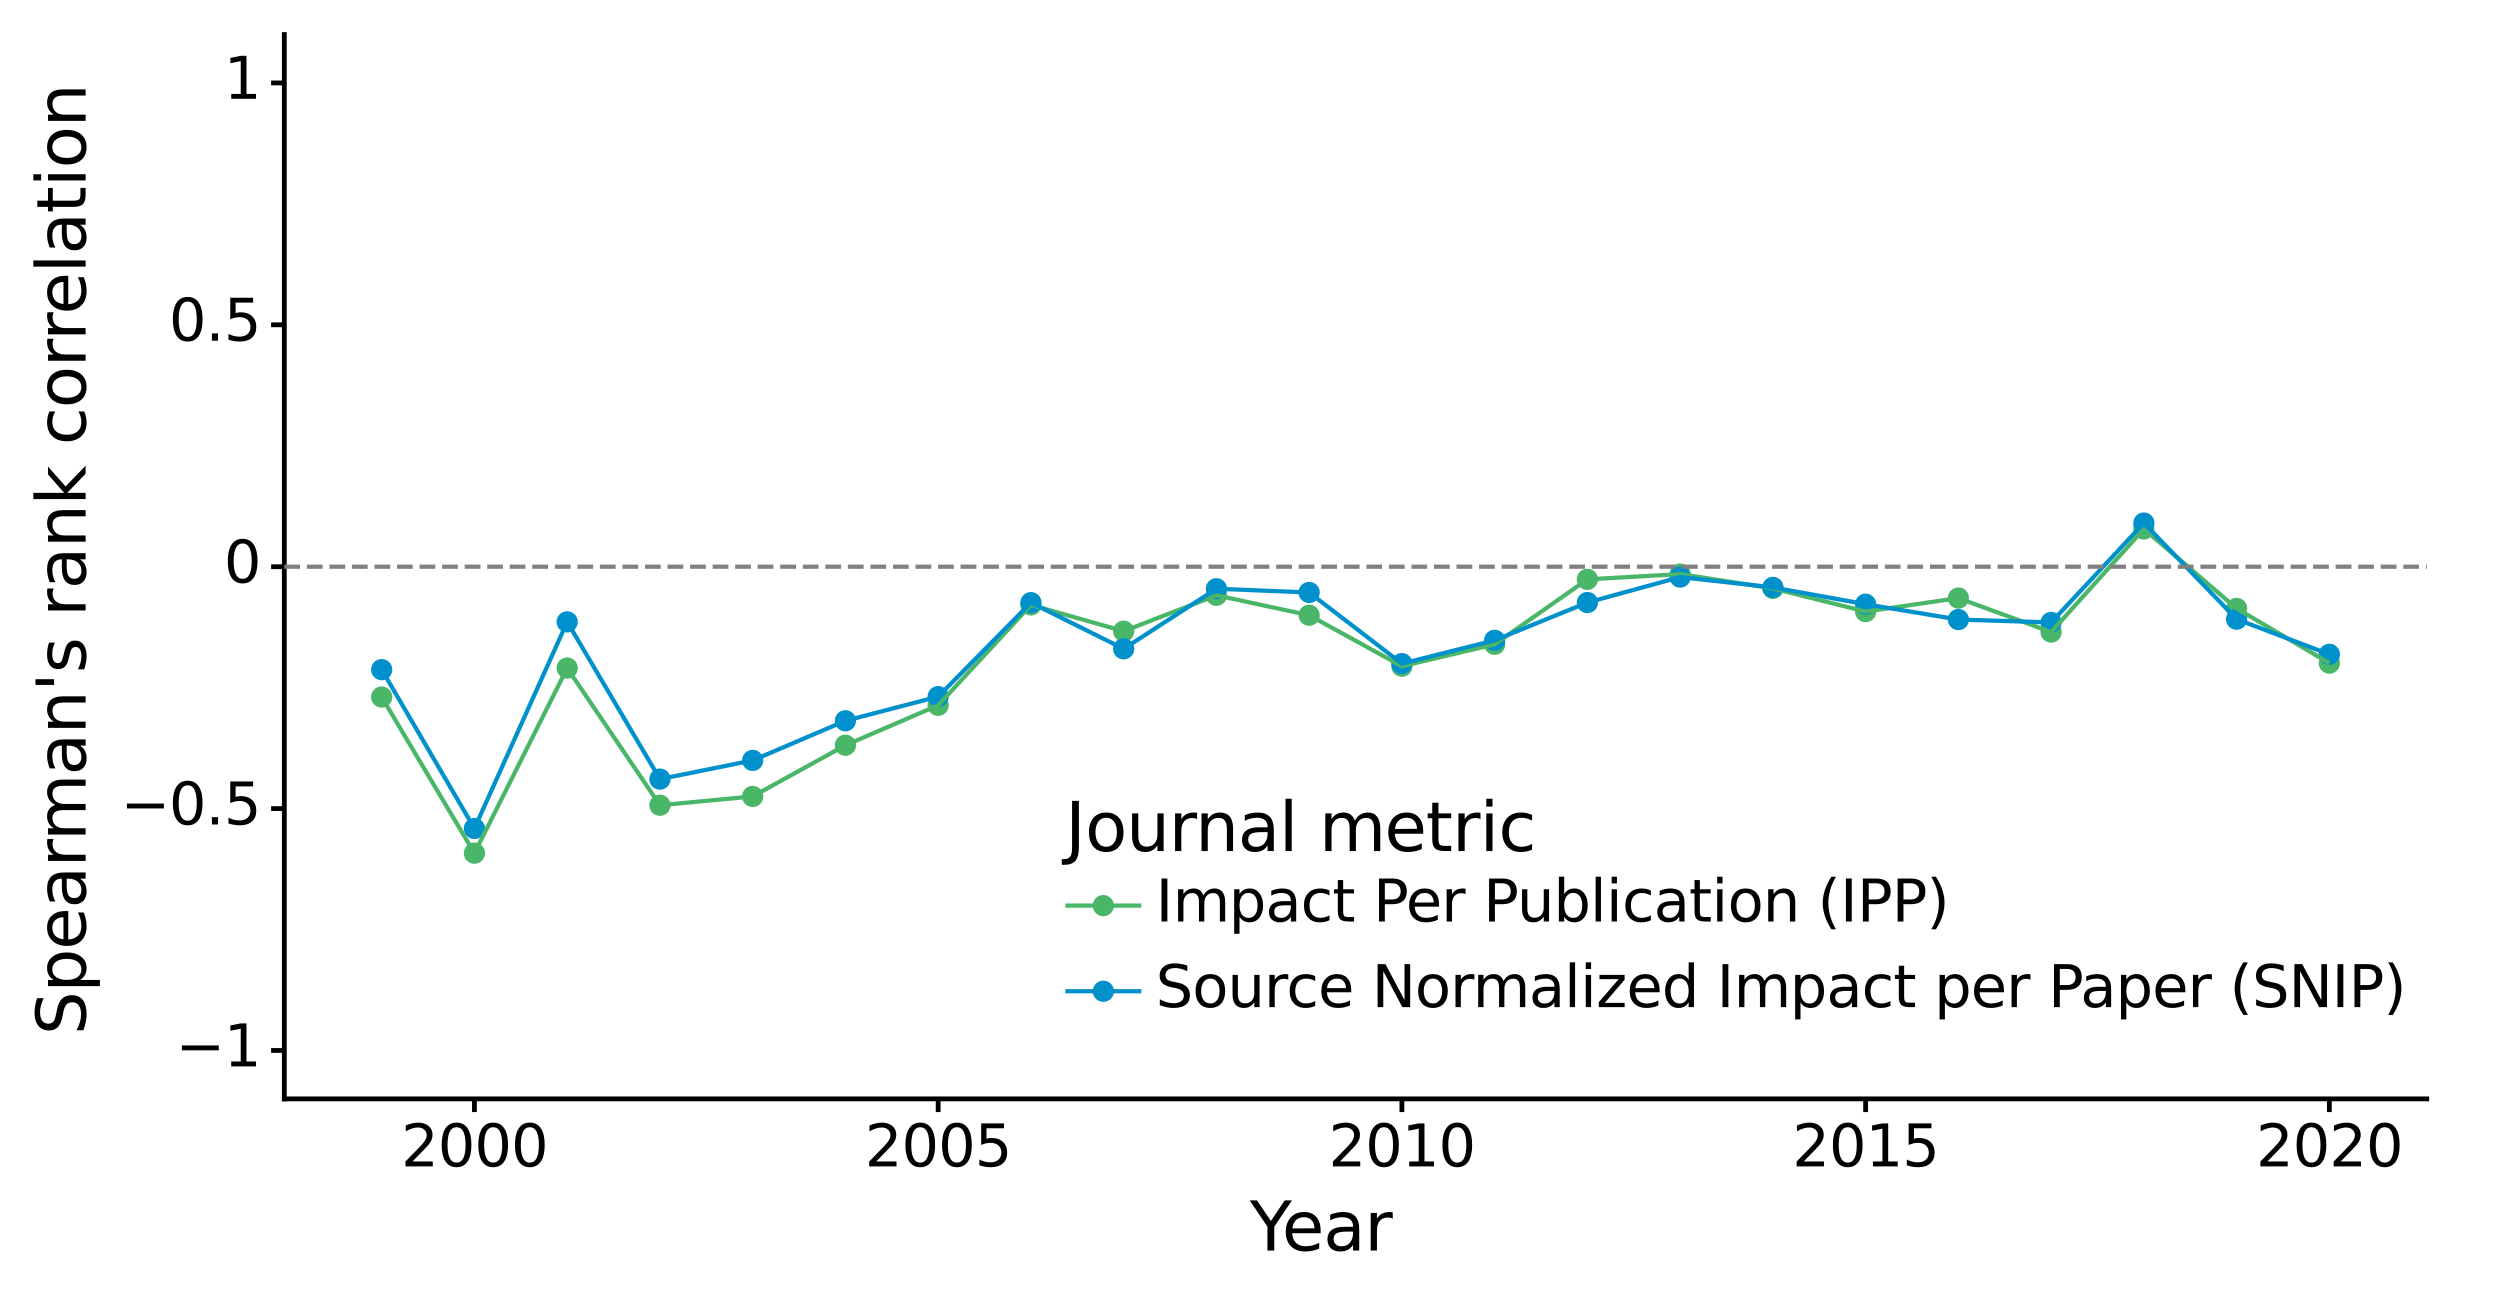<?xml version="1.0" encoding="utf-8" standalone="no"?>
<!DOCTYPE svg PUBLIC "-//W3C//DTD SVG 1.1//EN"
  "http://www.w3.org/Graphics/SVG/1.1/DTD/svg11.dtd">
<svg xmlns:xlink="http://www.w3.org/1999/xlink" width="520.904pt" height="270.673pt" viewBox="0 0 520.904 270.673" xmlns="http://www.w3.org/2000/svg" version="1.1">
 <defs>
  <style type="text/css">*{stroke-linejoin: round; stroke-linecap: butt}</style>
 </defs>
 <g id="figure_1">
  <g id="patch_1">
   <path d="M 0 270.673 
L 520.904 270.673 
L 520.904 0 
L 0 0 
z
" style="fill: #ffffff; stroke: #ffffff; stroke-linejoin: miter"/>
  </g>
  <g id="axes_1">
   <g id="patch_2">
    <path d="M 59.239 228.96 
L 505.639 228.96 
L 505.639 7.2 
L 59.239 7.2 
z
" style="fill: #ffffff"/>
   </g>
   <g id="matplotlib.axis_1">
    <g id="xtick_1">
     <g id="line2d_1">
      <path d="M 98.854 228.96 
" style="fill: none; stroke: #333333; stroke-width: 1.5"/>
      <defs>
       <path id="mdfec341504" d="M 0 0 
L 0 2.75 
" style="stroke: #000000"/>
      </defs>
      <g>
       <use xlink:href="#mdfec341504" x="98.854" y="228.96" style="fill: #333333; stroke: #000000"/>
      </g>
     </g>
     <g id="text_1">
      <!-- 2000 -->
      <g transform="translate(83.584 243.028)scale(0.12 -0.12)">
       <defs>
        <path id="DejaVuSans-32" d="M 1228 531 
L 3431 531 
L 3431 0 
L 469 0 
L 469 531 
Q 828 903 1448 1529 
Q 2069 2156 2228 2338 
Q 2531 2678 2651 2914 
Q 2772 3150 2772 3378 
Q 2772 3750 2511 3984 
Q 2250 4219 1831 4219 
Q 1534 4219 1204 4116 
Q 875 4013 500 3803 
L 500 4441 
Q 881 4594 1212 4672 
Q 1544 4750 1819 4750 
Q 2544 4750 2975 4387 
Q 3406 4025 3406 3419 
Q 3406 3131 3298 2873 
Q 3191 2616 2906 2266 
Q 2828 2175 2409 1742 
Q 1991 1309 1228 531 
z
" transform="scale(0.016)"/>
        <path id="DejaVuSans-30" d="M 2034 4250 
Q 1547 4250 1301 3770 
Q 1056 3291 1056 2328 
Q 1056 1369 1301 889 
Q 1547 409 2034 409 
Q 2525 409 2770 889 
Q 3016 1369 3016 2328 
Q 3016 3291 2770 3770 
Q 2525 4250 2034 4250 
z
M 2034 4750 
Q 2819 4750 3233 4129 
Q 3647 3509 3647 2328 
Q 3647 1150 3233 529 
Q 2819 -91 2034 -91 
Q 1250 -91 836 529 
Q 422 1150 422 2328 
Q 422 3509 836 4129 
Q 1250 4750 2034 4750 
z
" transform="scale(0.016)"/>
       </defs>
       <use xlink:href="#DejaVuSans-32"/>
       <use xlink:href="#DejaVuSans-30" x="63.623"/>
       <use xlink:href="#DejaVuSans-30" x="127.246"/>
       <use xlink:href="#DejaVuSans-30" x="190.869"/>
      </g>
     </g>
    </g>
    <g id="xtick_2">
     <g id="line2d_2">
      <path d="M 195.478 228.96 
" style="fill: none; stroke: #333333; stroke-width: 1.5"/>
      <g>
       <use xlink:href="#mdfec341504" x="195.478" y="228.96" style="fill: #333333; stroke: #000000"/>
      </g>
     </g>
     <g id="text_2">
      <!-- 2005 -->
      <g transform="translate(180.208 243.028)scale(0.12 -0.12)">
       <defs>
        <path id="DejaVuSans-35" d="M 691 4666 
L 3169 4666 
L 3169 4134 
L 1269 4134 
L 1269 2991 
Q 1406 3038 1543 3061 
Q 1681 3084 1819 3084 
Q 2600 3084 3056 2656 
Q 3513 2228 3513 1497 
Q 3513 744 3044 326 
Q 2575 -91 1722 -91 
Q 1428 -91 1123 -41 
Q 819 9 494 109 
L 494 744 
Q 775 591 1075 516 
Q 1375 441 1709 441 
Q 2250 441 2565 725 
Q 2881 1009 2881 1497 
Q 2881 1984 2565 2268 
Q 2250 2553 1709 2553 
Q 1456 2553 1204 2497 
Q 953 2441 691 2322 
L 691 4666 
z
" transform="scale(0.016)"/>
       </defs>
       <use xlink:href="#DejaVuSans-32"/>
       <use xlink:href="#DejaVuSans-30" x="63.623"/>
       <use xlink:href="#DejaVuSans-30" x="127.246"/>
       <use xlink:href="#DejaVuSans-35" x="190.869"/>
      </g>
     </g>
    </g>
    <g id="xtick_3">
     <g id="line2d_3">
      <path d="M 292.101 228.96 
" style="fill: none; stroke: #333333; stroke-width: 1.5"/>
      <g>
       <use xlink:href="#mdfec341504" x="292.101" y="228.96" style="fill: #333333; stroke: #000000"/>
      </g>
     </g>
     <g id="text_3">
      <!-- 2010 -->
      <g transform="translate(276.831 243.028)scale(0.12 -0.12)">
       <defs>
        <path id="DejaVuSans-31" d="M 794 531 
L 1825 531 
L 1825 4091 
L 703 3866 
L 703 4441 
L 1819 4666 
L 2450 4666 
L 2450 531 
L 3481 531 
L 3481 0 
L 794 0 
L 794 531 
z
" transform="scale(0.016)"/>
       </defs>
       <use xlink:href="#DejaVuSans-32"/>
       <use xlink:href="#DejaVuSans-30" x="63.623"/>
       <use xlink:href="#DejaVuSans-31" x="127.246"/>
       <use xlink:href="#DejaVuSans-30" x="190.869"/>
      </g>
     </g>
    </g>
    <g id="xtick_4">
     <g id="line2d_4">
      <path d="M 388.724 228.96 
" style="fill: none; stroke: #333333; stroke-width: 1.5"/>
      <g>
       <use xlink:href="#mdfec341504" x="388.724" y="228.96" style="fill: #333333; stroke: #000000"/>
      </g>
     </g>
     <g id="text_4">
      <!-- 2015 -->
      <g transform="translate(373.454 243.028)scale(0.12 -0.12)">
       <use xlink:href="#DejaVuSans-32"/>
       <use xlink:href="#DejaVuSans-30" x="63.623"/>
       <use xlink:href="#DejaVuSans-31" x="127.246"/>
       <use xlink:href="#DejaVuSans-35" x="190.869"/>
      </g>
     </g>
    </g>
    <g id="xtick_5">
     <g id="line2d_5">
      <path d="M 485.348 228.96 
" style="fill: none; stroke: #333333; stroke-width: 1.5"/>
      <g>
       <use xlink:href="#mdfec341504" x="485.348" y="228.96" style="fill: #333333; stroke: #000000"/>
      </g>
     </g>
     <g id="text_5">
      <!-- 2020 -->
      <g transform="translate(470.078 243.028)scale(0.12 -0.12)">
       <use xlink:href="#DejaVuSans-32"/>
       <use xlink:href="#DejaVuSans-30" x="63.623"/>
       <use xlink:href="#DejaVuSans-32" x="127.246"/>
       <use xlink:href="#DejaVuSans-30" x="190.869"/>
      </g>
     </g>
    </g>
    <g id="xtick_6"/>
    <g id="xtick_7"/>
    <g id="xtick_8"/>
    <g id="xtick_9"/>
    <g id="text_6">
     <!-- Year -->
     <g transform="translate(260.416 260.562)scale(0.14 -0.14)">
      <defs>
       <path id="DejaVuSans-59" d="M -13 4666 
L 666 4666 
L 1959 2747 
L 3244 4666 
L 3922 4666 
L 2272 2222 
L 2272 0 
L 1638 0 
L 1638 2222 
L -13 4666 
z
" transform="scale(0.016)"/>
       <path id="DejaVuSans-65" d="M 3597 1894 
L 3597 1613 
L 953 1613 
Q 991 1019 1311 708 
Q 1631 397 2203 397 
Q 2534 397 2845 478 
Q 3156 559 3463 722 
L 3463 178 
Q 3153 47 2828 -22 
Q 2503 -91 2169 -91 
Q 1331 -91 842 396 
Q 353 884 353 1716 
Q 353 2575 817 3079 
Q 1281 3584 2069 3584 
Q 2775 3584 3186 3129 
Q 3597 2675 3597 1894 
z
M 3022 2063 
Q 3016 2534 2758 2815 
Q 2500 3097 2075 3097 
Q 1594 3097 1305 2825 
Q 1016 2553 972 2059 
L 3022 2063 
z
" transform="scale(0.016)"/>
       <path id="DejaVuSans-61" d="M 2194 1759 
Q 1497 1759 1228 1600 
Q 959 1441 959 1056 
Q 959 750 1161 570 
Q 1363 391 1709 391 
Q 2188 391 2477 730 
Q 2766 1069 2766 1631 
L 2766 1759 
L 2194 1759 
z
M 3341 1997 
L 3341 0 
L 2766 0 
L 2766 531 
Q 2569 213 2275 61 
Q 1981 -91 1556 -91 
Q 1019 -91 701 211 
Q 384 513 384 1019 
Q 384 1609 779 1909 
Q 1175 2209 1959 2209 
L 2766 2209 
L 2766 2266 
Q 2766 2663 2505 2880 
Q 2244 3097 1772 3097 
Q 1472 3097 1187 3025 
Q 903 2953 641 2809 
L 641 3341 
Q 956 3463 1253 3523 
Q 1550 3584 1831 3584 
Q 2591 3584 2966 3190 
Q 3341 2797 3341 1997 
z
" transform="scale(0.016)"/>
       <path id="DejaVuSans-72" d="M 2631 2963 
Q 2534 3019 2420 3045 
Q 2306 3072 2169 3072 
Q 1681 3072 1420 2755 
Q 1159 2438 1159 1844 
L 1159 0 
L 581 0 
L 581 3500 
L 1159 3500 
L 1159 2956 
Q 1341 3275 1631 3429 
Q 1922 3584 2338 3584 
Q 2397 3584 2469 3576 
Q 2541 3569 2628 3553 
L 2631 2963 
z
" transform="scale(0.016)"/>
      </defs>
      <use xlink:href="#DejaVuSans-59"/>
      <use xlink:href="#DejaVuSans-65" x="47.834"/>
      <use xlink:href="#DejaVuSans-61" x="109.357"/>
      <use xlink:href="#DejaVuSans-72" x="170.637"/>
     </g>
    </g>
   </g>
   <g id="matplotlib.axis_2">
    <g id="ytick_1">
     <g id="line2d_6">
      <path d="M 59.239 218.88 
" style="fill: none; stroke: #333333; stroke-width: 1.5"/>
      <defs>
       <path id="mb16d97fd26" d="M 0 0 
L -2.75 0 
" style="stroke: #000000"/>
      </defs>
      <g>
       <use xlink:href="#mb16d97fd26" x="59.239" y="218.88" style="fill: #333333; stroke: #000000"/>
      </g>
     </g>
     <g id="text_7">
      <!-- −1 -->
      <g transform="translate(36.598 222.191)scale(0.12 -0.12)">
       <defs>
        <path id="DejaVuSans-2212" d="M 678 2272 
L 4684 2272 
L 4684 1741 
L 678 1741 
L 678 2272 
z
" transform="scale(0.016)"/>
       </defs>
       <use xlink:href="#DejaVuSans-2212"/>
       <use xlink:href="#DejaVuSans-31" x="83.789"/>
      </g>
     </g>
    </g>
    <g id="ytick_2">
     <g id="line2d_7">
      <path d="M 59.239 168.48 
" style="fill: none; stroke: #333333; stroke-width: 1.5"/>
      <g>
       <use xlink:href="#mb16d97fd26" x="59.239" y="168.48" style="fill: #333333; stroke: #000000"/>
      </g>
     </g>
     <g id="text_8">
      <!-- −0.5 -->
      <g transform="translate(25.149 171.791)scale(0.12 -0.12)">
       <defs>
        <path id="DejaVuSans-2e" d="M 684 794 
L 1344 794 
L 1344 0 
L 684 0 
L 684 794 
z
" transform="scale(0.016)"/>
       </defs>
       <use xlink:href="#DejaVuSans-2212"/>
       <use xlink:href="#DejaVuSans-30" x="83.789"/>
       <use xlink:href="#DejaVuSans-2e" x="147.412"/>
       <use xlink:href="#DejaVuSans-35" x="179.199"/>
      </g>
     </g>
    </g>
    <g id="ytick_3">
     <g id="line2d_8">
      <path d="M 59.239 118.08 
" style="fill: none; stroke: #333333; stroke-width: 1.5"/>
      <g>
       <use xlink:href="#mb16d97fd26" x="59.239" y="118.08" style="fill: #333333; stroke: #000000"/>
      </g>
     </g>
     <g id="text_9">
      <!-- 0 -->
      <g transform="translate(46.654 121.391)scale(0.12 -0.12)">
       <use xlink:href="#DejaVuSans-30"/>
      </g>
     </g>
    </g>
    <g id="ytick_4">
     <g id="line2d_9">
      <path d="M 59.239 67.68 
" style="fill: none; stroke: #333333; stroke-width: 1.5"/>
      <g>
       <use xlink:href="#mb16d97fd26" x="59.239" y="67.68" style="fill: #333333; stroke: #000000"/>
      </g>
     </g>
     <g id="text_10">
      <!-- 0.5 -->
      <g transform="translate(35.205 70.991)scale(0.12 -0.12)">
       <use xlink:href="#DejaVuSans-30"/>
       <use xlink:href="#DejaVuSans-2e" x="63.623"/>
       <use xlink:href="#DejaVuSans-35" x="95.41"/>
      </g>
     </g>
    </g>
    <g id="ytick_5">
     <g id="line2d_10">
      <path d="M 59.239 17.28 
" style="fill: none; stroke: #333333; stroke-width: 1.5"/>
      <g>
       <use xlink:href="#mb16d97fd26" x="59.239" y="17.28" style="fill: #333333; stroke: #000000"/>
      </g>
     </g>
     <g id="text_11">
      <!-- 1 -->
      <g transform="translate(46.654 20.591)scale(0.12 -0.12)">
       <use xlink:href="#DejaVuSans-31"/>
      </g>
     </g>
    </g>
    <g id="ytick_6"/>
    <g id="ytick_7"/>
    <g id="ytick_8"/>
    <g id="ytick_9"/>
    <g id="text_12">
     <!-- Spearman's rank correlation -->
     <g transform="translate(17.838 215.658)rotate(-90)scale(0.14 -0.14)">
      <defs>
       <path id="DejaVuSans-53" d="M 3425 4513 
L 3425 3897 
Q 3066 4069 2747 4153 
Q 2428 4238 2131 4238 
Q 1616 4238 1336 4038 
Q 1056 3838 1056 3469 
Q 1056 3159 1242 3001 
Q 1428 2844 1947 2747 
L 2328 2669 
Q 3034 2534 3370 2195 
Q 3706 1856 3706 1288 
Q 3706 609 3251 259 
Q 2797 -91 1919 -91 
Q 1588 -91 1214 -16 
Q 841 59 441 206 
L 441 856 
Q 825 641 1194 531 
Q 1563 422 1919 422 
Q 2459 422 2753 634 
Q 3047 847 3047 1241 
Q 3047 1584 2836 1778 
Q 2625 1972 2144 2069 
L 1759 2144 
Q 1053 2284 737 2584 
Q 422 2884 422 3419 
Q 422 4038 858 4394 
Q 1294 4750 2059 4750 
Q 2388 4750 2728 4690 
Q 3069 4631 3425 4513 
z
" transform="scale(0.016)"/>
       <path id="DejaVuSans-70" d="M 1159 525 
L 1159 -1331 
L 581 -1331 
L 581 3500 
L 1159 3500 
L 1159 2969 
Q 1341 3281 1617 3432 
Q 1894 3584 2278 3584 
Q 2916 3584 3314 3078 
Q 3713 2572 3713 1747 
Q 3713 922 3314 415 
Q 2916 -91 2278 -91 
Q 1894 -91 1617 61 
Q 1341 213 1159 525 
z
M 3116 1747 
Q 3116 2381 2855 2742 
Q 2594 3103 2138 3103 
Q 1681 3103 1420 2742 
Q 1159 2381 1159 1747 
Q 1159 1113 1420 752 
Q 1681 391 2138 391 
Q 2594 391 2855 752 
Q 3116 1113 3116 1747 
z
" transform="scale(0.016)"/>
       <path id="DejaVuSans-6d" d="M 3328 2828 
Q 3544 3216 3844 3400 
Q 4144 3584 4550 3584 
Q 5097 3584 5394 3201 
Q 5691 2819 5691 2113 
L 5691 0 
L 5113 0 
L 5113 2094 
Q 5113 2597 4934 2840 
Q 4756 3084 4391 3084 
Q 3944 3084 3684 2787 
Q 3425 2491 3425 1978 
L 3425 0 
L 2847 0 
L 2847 2094 
Q 2847 2600 2669 2842 
Q 2491 3084 2119 3084 
Q 1678 3084 1418 2786 
Q 1159 2488 1159 1978 
L 1159 0 
L 581 0 
L 581 3500 
L 1159 3500 
L 1159 2956 
Q 1356 3278 1631 3431 
Q 1906 3584 2284 3584 
Q 2666 3584 2933 3390 
Q 3200 3197 3328 2828 
z
" transform="scale(0.016)"/>
       <path id="DejaVuSans-6e" d="M 3513 2113 
L 3513 0 
L 2938 0 
L 2938 2094 
Q 2938 2591 2744 2837 
Q 2550 3084 2163 3084 
Q 1697 3084 1428 2787 
Q 1159 2491 1159 1978 
L 1159 0 
L 581 0 
L 581 3500 
L 1159 3500 
L 1159 2956 
Q 1366 3272 1645 3428 
Q 1925 3584 2291 3584 
Q 2894 3584 3203 3211 
Q 3513 2838 3513 2113 
z
" transform="scale(0.016)"/>
       <path id="DejaVuSans-27" d="M 1147 4666 
L 1147 2931 
L 616 2931 
L 616 4666 
L 1147 4666 
z
" transform="scale(0.016)"/>
       <path id="DejaVuSans-73" d="M 2834 3397 
L 2834 2853 
Q 2591 2978 2328 3040 
Q 2066 3103 1784 3103 
Q 1356 3103 1142 2972 
Q 928 2841 928 2578 
Q 928 2378 1081 2264 
Q 1234 2150 1697 2047 
L 1894 2003 
Q 2506 1872 2764 1633 
Q 3022 1394 3022 966 
Q 3022 478 2636 193 
Q 2250 -91 1575 -91 
Q 1294 -91 989 -36 
Q 684 19 347 128 
L 347 722 
Q 666 556 975 473 
Q 1284 391 1588 391 
Q 1994 391 2212 530 
Q 2431 669 2431 922 
Q 2431 1156 2273 1281 
Q 2116 1406 1581 1522 
L 1381 1569 
Q 847 1681 609 1914 
Q 372 2147 372 2553 
Q 372 3047 722 3315 
Q 1072 3584 1716 3584 
Q 2034 3584 2315 3537 
Q 2597 3491 2834 3397 
z
" transform="scale(0.016)"/>
       <path id="DejaVuSans-20" transform="scale(0.016)"/>
       <path id="DejaVuSans-6b" d="M 581 4863 
L 1159 4863 
L 1159 1991 
L 2875 3500 
L 3609 3500 
L 1753 1863 
L 3688 0 
L 2938 0 
L 1159 1709 
L 1159 0 
L 581 0 
L 581 4863 
z
" transform="scale(0.016)"/>
       <path id="DejaVuSans-63" d="M 3122 3366 
L 3122 2828 
Q 2878 2963 2633 3030 
Q 2388 3097 2138 3097 
Q 1578 3097 1268 2742 
Q 959 2388 959 1747 
Q 959 1106 1268 751 
Q 1578 397 2138 397 
Q 2388 397 2633 464 
Q 2878 531 3122 666 
L 3122 134 
Q 2881 22 2623 -34 
Q 2366 -91 2075 -91 
Q 1284 -91 818 406 
Q 353 903 353 1747 
Q 353 2603 823 3093 
Q 1294 3584 2113 3584 
Q 2378 3584 2631 3529 
Q 2884 3475 3122 3366 
z
" transform="scale(0.016)"/>
       <path id="DejaVuSans-6f" d="M 1959 3097 
Q 1497 3097 1228 2736 
Q 959 2375 959 1747 
Q 959 1119 1226 758 
Q 1494 397 1959 397 
Q 2419 397 2687 759 
Q 2956 1122 2956 1747 
Q 2956 2369 2687 2733 
Q 2419 3097 1959 3097 
z
M 1959 3584 
Q 2709 3584 3137 3096 
Q 3566 2609 3566 1747 
Q 3566 888 3137 398 
Q 2709 -91 1959 -91 
Q 1206 -91 779 398 
Q 353 888 353 1747 
Q 353 2609 779 3096 
Q 1206 3584 1959 3584 
z
" transform="scale(0.016)"/>
       <path id="DejaVuSans-6c" d="M 603 4863 
L 1178 4863 
L 1178 0 
L 603 0 
L 603 4863 
z
" transform="scale(0.016)"/>
       <path id="DejaVuSans-74" d="M 1172 4494 
L 1172 3500 
L 2356 3500 
L 2356 3053 
L 1172 3053 
L 1172 1153 
Q 1172 725 1289 603 
Q 1406 481 1766 481 
L 2356 481 
L 2356 0 
L 1766 0 
Q 1100 0 847 248 
Q 594 497 594 1153 
L 594 3053 
L 172 3053 
L 172 3500 
L 594 3500 
L 594 4494 
L 1172 4494 
z
" transform="scale(0.016)"/>
       <path id="DejaVuSans-69" d="M 603 3500 
L 1178 3500 
L 1178 0 
L 603 0 
L 603 3500 
z
M 603 4863 
L 1178 4863 
L 1178 4134 
L 603 4134 
L 603 4863 
z
" transform="scale(0.016)"/>
      </defs>
      <use xlink:href="#DejaVuSans-53"/>
      <use xlink:href="#DejaVuSans-70" x="63.477"/>
      <use xlink:href="#DejaVuSans-65" x="126.953"/>
      <use xlink:href="#DejaVuSans-61" x="188.477"/>
      <use xlink:href="#DejaVuSans-72" x="249.756"/>
      <use xlink:href="#DejaVuSans-6d" x="289.119"/>
      <use xlink:href="#DejaVuSans-61" x="386.531"/>
      <use xlink:href="#DejaVuSans-6e" x="447.811"/>
      <use xlink:href="#DejaVuSans-27" x="511.189"/>
      <use xlink:href="#DejaVuSans-73" x="538.68"/>
      <use xlink:href="#DejaVuSans-20" x="590.779"/>
      <use xlink:href="#DejaVuSans-72" x="622.566"/>
      <use xlink:href="#DejaVuSans-61" x="663.68"/>
      <use xlink:href="#DejaVuSans-6e" x="724.959"/>
      <use xlink:href="#DejaVuSans-6b" x="788.338"/>
      <use xlink:href="#DejaVuSans-20" x="846.248"/>
      <use xlink:href="#DejaVuSans-63" x="878.035"/>
      <use xlink:href="#DejaVuSans-6f" x="933.016"/>
      <use xlink:href="#DejaVuSans-72" x="994.197"/>
      <use xlink:href="#DejaVuSans-72" x="1033.561"/>
      <use xlink:href="#DejaVuSans-65" x="1072.424"/>
      <use xlink:href="#DejaVuSans-6c" x="1133.947"/>
      <use xlink:href="#DejaVuSans-61" x="1161.73"/>
      <use xlink:href="#DejaVuSans-74" x="1223.01"/>
      <use xlink:href="#DejaVuSans-69" x="1262.219"/>
      <use xlink:href="#DejaVuSans-6f" x="1290.002"/>
      <use xlink:href="#DejaVuSans-6e" x="1351.184"/>
     </g>
    </g>
   </g>
   <g id="PathCollection_1">
    <path d="M 79.53 147.011 
C 80 147.011 80.451 146.825 80.783 146.492 
C 81.115 146.16 81.302 145.709 81.302 145.239 
C 81.302 144.769 81.115 144.318 80.783 143.986 
C 80.451 143.653 80 143.466 79.53 143.466 
C 79.06 143.466 78.609 143.653 78.276 143.986 
C 77.944 144.318 77.757 144.769 77.757 145.239 
C 77.757 145.709 77.944 146.16 78.276 146.492 
C 78.609 146.825 79.06 147.011 79.53 147.011 
z
" clip-path="url(#p8550c324e5)" style="fill: #4ab668; stroke: #4ab668; stroke-width: 0.886"/>
    <path d="M 79.53 141.298 
C 80 141.298 80.451 141.111 80.783 140.779 
C 81.115 140.446 81.302 139.996 81.302 139.526 
C 81.302 139.055 81.115 138.605 80.783 138.272 
C 80.451 137.94 80 137.753 79.53 137.753 
C 79.06 137.753 78.609 137.94 78.276 138.272 
C 77.944 138.605 77.757 139.055 77.757 139.526 
C 77.757 139.996 77.944 140.446 78.276 140.779 
C 78.609 141.111 79.06 141.298 79.53 141.298 
z
" clip-path="url(#p8550c324e5)" style="fill: #0091cc; stroke: #0091cc; stroke-width: 0.886"/>
    <path d="M 98.854 179.538 
C 99.324 179.538 99.775 179.351 100.108 179.019 
C 100.44 178.686 100.627 178.235 100.627 177.765 
C 100.627 177.295 100.44 176.844 100.108 176.512 
C 99.775 176.18 99.324 175.993 98.854 175.993 
C 98.384 175.993 97.933 176.18 97.601 176.512 
C 97.269 176.844 97.082 177.295 97.082 177.765 
C 97.082 178.235 97.269 178.686 97.601 179.019 
C 97.933 179.351 98.384 179.538 98.854 179.538 
z
" clip-path="url(#p8550c324e5)" style="fill: #4ab668; stroke: #4ab668; stroke-width: 0.886"/>
    <path d="M 98.854 174.393 
C 99.324 174.393 99.775 174.206 100.108 173.874 
C 100.44 173.541 100.627 173.09 100.627 172.62 
C 100.627 172.15 100.44 171.699 100.108 171.367 
C 99.775 171.035 99.324 170.848 98.854 170.848 
C 98.384 170.848 97.933 171.035 97.601 171.367 
C 97.269 171.699 97.082 172.15 97.082 172.62 
C 97.082 173.09 97.269 173.541 97.601 173.874 
C 97.933 174.206 98.384 174.393 98.854 174.393 
z
" clip-path="url(#p8550c324e5)" style="fill: #0091cc; stroke: #0091cc; stroke-width: 0.886"/>
    <path d="M 118.179 140.971 
C 118.649 140.971 119.1 140.784 119.432 140.452 
C 119.765 140.119 119.951 139.669 119.951 139.199 
C 119.951 138.728 119.765 138.278 119.432 137.945 
C 119.1 137.613 118.649 137.426 118.179 137.426 
C 117.709 137.426 117.258 137.613 116.926 137.945 
C 116.593 138.278 116.407 138.728 116.407 139.199 
C 116.407 139.669 116.593 140.119 116.926 140.452 
C 117.258 140.784 117.709 140.971 118.179 140.971 
z
" clip-path="url(#p8550c324e5)" style="fill: #4ab668; stroke: #4ab668; stroke-width: 0.886"/>
    <path d="M 118.179 131.342 
C 118.649 131.342 119.1 131.155 119.432 130.823 
C 119.765 130.49 119.951 130.039 119.951 129.569 
C 119.951 129.099 119.765 128.648 119.432 128.316 
C 119.1 127.984 118.649 127.797 118.179 127.797 
C 117.709 127.797 117.258 127.984 116.926 128.316 
C 116.593 128.648 116.407 129.099 116.407 129.569 
C 116.407 130.039 116.593 130.49 116.926 130.823 
C 117.258 131.155 117.709 131.342 118.179 131.342 
z
" clip-path="url(#p8550c324e5)" style="fill: #0091cc; stroke: #0091cc; stroke-width: 0.886"/>
    <path d="M 137.504 169.553 
C 137.974 169.553 138.425 169.366 138.757 169.034 
C 139.089 168.702 139.276 168.251 139.276 167.781 
C 139.276 167.311 139.089 166.86 138.757 166.527 
C 138.425 166.195 137.974 166.008 137.504 166.008 
C 137.034 166.008 136.583 166.195 136.25 166.527 
C 135.918 166.86 135.731 167.311 135.731 167.781 
C 135.731 168.251 135.918 168.702 136.25 169.034 
C 136.583 169.366 137.034 169.553 137.504 169.553 
z
" clip-path="url(#p8550c324e5)" style="fill: #4ab668; stroke: #4ab668; stroke-width: 0.886"/>
    <path d="M 137.504 164.11 
C 137.974 164.11 138.425 163.923 138.757 163.591 
C 139.089 163.258 139.276 162.807 139.276 162.337 
C 139.276 161.867 139.089 161.416 138.757 161.084 
C 138.425 160.752 137.974 160.565 137.504 160.565 
C 137.034 160.565 136.583 160.752 136.25 161.084 
C 135.918 161.416 135.731 161.867 135.731 162.337 
C 135.731 162.807 135.918 163.258 136.25 163.591 
C 136.583 163.923 137.034 164.11 137.504 164.11 
z
" clip-path="url(#p8550c324e5)" style="fill: #0091cc; stroke: #0091cc; stroke-width: 0.886"/>
    <path d="M 156.828 167.716 
C 157.298 167.716 157.749 167.529 158.082 167.197 
C 158.414 166.865 158.601 166.414 158.601 165.944 
C 158.601 165.474 158.414 165.023 158.082 164.69 
C 157.749 164.358 157.298 164.171 156.828 164.171 
C 156.358 164.171 155.907 164.358 155.575 164.69 
C 155.243 165.023 155.056 165.474 155.056 165.944 
C 155.056 166.414 155.243 166.865 155.575 167.197 
C 155.907 167.529 156.358 167.716 156.828 167.716 
z
" clip-path="url(#p8550c324e5)" style="fill: #4ab668; stroke: #4ab668; stroke-width: 0.886"/>
    <path d="M 156.828 160.21 
C 157.298 160.21 157.749 160.023 158.082 159.691 
C 158.414 159.359 158.601 158.908 158.601 158.438 
C 158.601 157.968 158.414 157.517 158.082 157.184 
C 157.749 156.852 157.298 156.665 156.828 156.665 
C 156.358 156.665 155.907 156.852 155.575 157.184 
C 155.243 157.517 155.056 157.968 155.056 158.438 
C 155.056 158.908 155.243 159.359 155.575 159.691 
C 155.907 160.023 156.358 160.21 156.828 160.21 
z
" clip-path="url(#p8550c324e5)" style="fill: #0091cc; stroke: #0091cc; stroke-width: 0.886"/>
    <path d="M 176.153 157.051 
C 176.623 157.051 177.074 156.864 177.406 156.531 
C 177.739 156.199 177.925 155.748 177.925 155.278 
C 177.925 154.808 177.739 154.357 177.406 154.025 
C 177.074 153.692 176.623 153.506 176.153 153.506 
C 175.683 153.506 175.232 153.692 174.9 154.025 
C 174.567 154.357 174.381 154.808 174.381 155.278 
C 174.381 155.748 174.567 156.199 174.9 156.531 
C 175.232 156.864 175.683 157.051 176.153 157.051 
z
" clip-path="url(#p8550c324e5)" style="fill: #4ab668; stroke: #4ab668; stroke-width: 0.886"/>
    <path d="M 176.153 151.953 
C 176.623 151.953 177.074 151.766 177.406 151.434 
C 177.739 151.101 177.925 150.651 177.925 150.181 
C 177.925 149.711 177.739 149.26 177.406 148.927 
C 177.074 148.595 176.623 148.408 176.153 148.408 
C 175.683 148.408 175.232 148.595 174.9 148.927 
C 174.567 149.26 174.381 149.711 174.381 150.181 
C 174.381 150.651 174.567 151.101 174.9 151.434 
C 175.232 151.766 175.683 151.953 176.153 151.953 
z
" clip-path="url(#p8550c324e5)" style="fill: #0091cc; stroke: #0091cc; stroke-width: 0.886"/>
    <path d="M 195.478 148.726 
C 195.948 148.726 196.399 148.54 196.731 148.207 
C 197.063 147.875 197.25 147.424 197.25 146.954 
C 197.25 146.484 197.063 146.033 196.731 145.701 
C 196.399 145.368 195.948 145.182 195.478 145.182 
C 195.008 145.182 194.557 145.368 194.224 145.701 
C 193.892 146.033 193.705 146.484 193.705 146.954 
C 193.705 147.424 193.892 147.875 194.224 148.207 
C 194.557 148.54 195.008 148.726 195.478 148.726 
z
" clip-path="url(#p8550c324e5)" style="fill: #4ab668; stroke: #4ab668; stroke-width: 0.886"/>
    <path d="M 195.478 146.92 
C 195.948 146.92 196.399 146.733 196.731 146.401 
C 197.063 146.068 197.25 145.618 197.25 145.148 
C 197.25 144.677 197.063 144.227 196.731 143.894 
C 196.399 143.562 195.948 143.375 195.478 143.375 
C 195.008 143.375 194.557 143.562 194.224 143.894 
C 193.892 144.227 193.705 144.677 193.705 145.148 
C 193.705 145.618 193.892 146.068 194.224 146.401 
C 194.557 146.733 195.008 146.92 195.478 146.92 
z
" clip-path="url(#p8550c324e5)" style="fill: #0091cc; stroke: #0091cc; stroke-width: 0.886"/>
    <path d="M 214.802 127.813 
C 215.272 127.813 215.723 127.627 216.056 127.294 
C 216.388 126.962 216.575 126.511 216.575 126.041 
C 216.575 125.571 216.388 125.12 216.056 124.788 
C 215.723 124.455 215.272 124.269 214.802 124.269 
C 214.332 124.269 213.881 124.455 213.549 124.788 
C 213.217 125.12 213.03 125.571 213.03 126.041 
C 213.03 126.511 213.217 126.962 213.549 127.294 
C 213.881 127.627 214.332 127.813 214.802 127.813 
z
" clip-path="url(#p8550c324e5)" style="fill: #4ab668; stroke: #4ab668; stroke-width: 0.886"/>
    <path d="M 214.802 127.339 
C 215.272 127.339 215.723 127.152 216.056 126.82 
C 216.388 126.488 216.575 126.037 216.575 125.567 
C 216.575 125.097 216.388 124.646 216.056 124.313 
C 215.723 123.981 215.272 123.794 214.802 123.794 
C 214.332 123.794 213.881 123.981 213.549 124.313 
C 213.217 124.646 213.03 125.097 213.03 125.567 
C 213.03 126.037 213.217 126.488 213.549 126.82 
C 213.881 127.152 214.332 127.339 214.802 127.339 
z
" clip-path="url(#p8550c324e5)" style="fill: #0091cc; stroke: #0091cc; stroke-width: 0.886"/>
    <path d="M 234.127 133.288 
C 234.597 133.288 235.048 133.102 235.38 132.769 
C 235.713 132.437 235.9 131.986 235.9 131.516 
C 235.9 131.046 235.713 130.595 235.38 130.263 
C 235.048 129.93 234.597 129.743 234.127 129.743 
C 233.657 129.743 233.206 129.93 232.874 130.263 
C 232.541 130.595 232.355 131.046 232.355 131.516 
C 232.355 131.986 232.541 132.437 232.874 132.769 
C 233.206 133.102 233.657 133.288 234.127 133.288 
z
" clip-path="url(#p8550c324e5)" style="fill: #4ab668; stroke: #4ab668; stroke-width: 0.886"/>
    <path d="M 234.127 136.965 
C 234.597 136.965 235.048 136.778 235.38 136.446 
C 235.713 136.114 235.9 135.663 235.9 135.193 
C 235.9 134.723 235.713 134.272 235.38 133.939 
C 235.048 133.607 234.597 133.42 234.127 133.42 
C 233.657 133.42 233.206 133.607 232.874 133.939 
C 232.541 134.272 232.355 134.723 232.355 135.193 
C 232.355 135.663 232.541 136.114 232.874 136.446 
C 233.206 136.778 233.657 136.965 234.127 136.965 
z
" clip-path="url(#p8550c324e5)" style="fill: #0091cc; stroke: #0091cc; stroke-width: 0.886"/>
    <path d="M 253.452 125.809 
C 253.922 125.809 254.373 125.623 254.705 125.29 
C 255.037 124.958 255.224 124.507 255.224 124.037 
C 255.224 123.567 255.037 123.116 254.705 122.784 
C 254.373 122.451 253.922 122.264 253.452 122.264 
C 252.982 122.264 252.531 122.451 252.198 122.784 
C 251.866 123.116 251.679 123.567 251.679 124.037 
C 251.679 124.507 251.866 124.958 252.198 125.29 
C 252.531 125.623 252.982 125.809 253.452 125.809 
z
" clip-path="url(#p8550c324e5)" style="fill: #4ab668; stroke: #4ab668; stroke-width: 0.886"/>
    <path d="M 253.452 124.445 
C 253.922 124.445 254.373 124.258 254.705 123.926 
C 255.037 123.593 255.224 123.142 255.224 122.672 
C 255.224 122.202 255.037 121.751 254.705 121.419 
C 254.373 121.087 253.922 120.9 253.452 120.9 
C 252.982 120.9 252.531 121.087 252.198 121.419 
C 251.866 121.751 251.679 122.202 251.679 122.672 
C 251.679 123.142 251.866 123.593 252.198 123.926 
C 252.531 124.258 252.982 124.445 253.452 124.445 
z
" clip-path="url(#p8550c324e5)" style="fill: #0091cc; stroke: #0091cc; stroke-width: 0.886"/>
    <path d="M 272.776 129.963 
C 273.246 129.963 273.697 129.776 274.03 129.444 
C 274.362 129.111 274.549 128.661 274.549 128.19 
C 274.549 127.72 274.362 127.27 274.03 126.937 
C 273.697 126.605 273.246 126.418 272.776 126.418 
C 272.306 126.418 271.855 126.605 271.523 126.937 
C 271.191 127.27 271.004 127.72 271.004 128.19 
C 271.004 128.661 271.191 129.111 271.523 129.444 
C 271.855 129.776 272.306 129.963 272.776 129.963 
z
" clip-path="url(#p8550c324e5)" style="fill: #4ab668; stroke: #4ab668; stroke-width: 0.886"/>
    <path d="M 272.776 125.224 
C 273.246 125.224 273.697 125.037 274.03 124.705 
C 274.362 124.372 274.549 123.921 274.549 123.451 
C 274.549 122.981 274.362 122.53 274.03 122.198 
C 273.697 121.866 273.246 121.679 272.776 121.679 
C 272.306 121.679 271.855 121.866 271.523 122.198 
C 271.191 122.53 271.004 122.981 271.004 123.451 
C 271.004 123.921 271.191 124.372 271.523 124.705 
C 271.855 125.037 272.306 125.224 272.776 125.224 
z
" clip-path="url(#p8550c324e5)" style="fill: #0091cc; stroke: #0091cc; stroke-width: 0.886"/>
    <path d="M 292.101 140.582 
C 292.571 140.582 293.022 140.395 293.354 140.063 
C 293.687 139.731 293.874 139.28 293.874 138.81 
C 293.874 138.34 293.687 137.889 293.354 137.556 
C 293.022 137.224 292.571 137.037 292.101 137.037 
C 291.631 137.037 291.18 137.224 290.848 137.556 
C 290.515 137.889 290.329 138.34 290.329 138.81 
C 290.329 139.28 290.515 139.731 290.848 140.063 
C 291.18 140.395 291.631 140.582 292.101 140.582 
z
" clip-path="url(#p8550c324e5)" style="fill: #4ab668; stroke: #4ab668; stroke-width: 0.886"/>
    <path d="M 292.101 140.045 
C 292.571 140.045 293.022 139.858 293.354 139.526 
C 293.687 139.193 293.874 138.742 293.874 138.272 
C 293.874 137.802 293.687 137.351 293.354 137.019 
C 293.022 136.687 292.571 136.5 292.101 136.5 
C 291.631 136.5 291.18 136.687 290.848 137.019 
C 290.515 137.351 290.329 137.802 290.329 138.272 
C 290.329 138.742 290.515 139.193 290.848 139.526 
C 291.18 139.858 291.631 140.045 292.101 140.045 
z
" clip-path="url(#p8550c324e5)" style="fill: #0091cc; stroke: #0091cc; stroke-width: 0.886"/>
    <path d="M 311.426 136.022 
C 311.896 136.022 312.347 135.836 312.679 135.503 
C 313.011 135.171 313.198 134.72 313.198 134.25 
C 313.198 133.78 313.011 133.329 312.679 132.997 
C 312.347 132.664 311.896 132.477 311.426 132.477 
C 310.956 132.477 310.505 132.664 310.172 132.997 
C 309.84 133.329 309.653 133.78 309.653 134.25 
C 309.653 134.72 309.84 135.171 310.172 135.503 
C 310.505 135.836 310.956 136.022 311.426 136.022 
z
" clip-path="url(#p8550c324e5)" style="fill: #4ab668; stroke: #4ab668; stroke-width: 0.886"/>
    <path d="M 311.426 135.188 
C 311.896 135.188 312.347 135.001 312.679 134.669 
C 313.011 134.336 313.198 133.885 313.198 133.415 
C 313.198 132.945 313.011 132.494 312.679 132.162 
C 312.347 131.83 311.896 131.643 311.426 131.643 
C 310.956 131.643 310.505 131.83 310.172 132.162 
C 309.84 132.494 309.653 132.945 309.653 133.415 
C 309.653 133.885 309.84 134.336 310.172 134.669 
C 310.505 135.001 310.956 135.188 311.426 135.188 
z
" clip-path="url(#p8550c324e5)" style="fill: #0091cc; stroke: #0091cc; stroke-width: 0.886"/>
    <path d="M 330.75 122.487 
C 331.22 122.487 331.671 122.3 332.004 121.968 
C 332.336 121.636 332.523 121.185 332.523 120.715 
C 332.523 120.245 332.336 119.794 332.004 119.461 
C 331.671 119.129 331.22 118.942 330.75 118.942 
C 330.28 118.942 329.83 119.129 329.497 119.461 
C 329.165 119.794 328.978 120.245 328.978 120.715 
C 328.978 121.185 329.165 121.636 329.497 121.968 
C 329.83 122.3 330.28 122.487 330.75 122.487 
z
" clip-path="url(#p8550c324e5)" style="fill: #4ab668; stroke: #4ab668; stroke-width: 0.886"/>
    <path d="M 330.75 127.318 
C 331.22 127.318 331.671 127.131 332.004 126.798 
C 332.336 126.466 332.523 126.015 332.523 125.545 
C 332.523 125.075 332.336 124.624 332.004 124.292 
C 331.671 123.959 331.22 123.773 330.75 123.773 
C 330.28 123.773 329.83 123.959 329.497 124.292 
C 329.165 124.624 328.978 125.075 328.978 125.545 
C 328.978 126.015 329.165 126.466 329.497 126.798 
C 329.83 127.131 330.28 127.318 330.75 127.318 
z
" clip-path="url(#p8550c324e5)" style="fill: #0091cc; stroke: #0091cc; stroke-width: 0.886"/>
    <path d="M 350.075 121.389 
C 350.545 121.389 350.996 121.202 351.328 120.87 
C 351.661 120.538 351.848 120.087 351.848 119.617 
C 351.848 119.147 351.661 118.696 351.328 118.363 
C 350.996 118.031 350.545 117.844 350.075 117.844 
C 349.605 117.844 349.154 118.031 348.822 118.363 
C 348.489 118.696 348.303 119.147 348.303 119.617 
C 348.303 120.087 348.489 120.538 348.822 120.87 
C 349.154 121.202 349.605 121.389 350.075 121.389 
z
" clip-path="url(#p8550c324e5)" style="fill: #4ab668; stroke: #4ab668; stroke-width: 0.886"/>
    <path d="M 350.075 122.014 
C 350.545 122.014 350.996 121.827 351.328 121.495 
C 351.661 121.162 351.848 120.712 351.848 120.241 
C 351.848 119.771 351.661 119.321 351.328 118.988 
C 350.996 118.656 350.545 118.469 350.075 118.469 
C 349.605 118.469 349.154 118.656 348.822 118.988 
C 348.489 119.321 348.303 119.771 348.303 120.241 
C 348.303 120.712 348.489 121.162 348.822 121.495 
C 349.154 121.827 349.605 122.014 350.075 122.014 
z
" clip-path="url(#p8550c324e5)" style="fill: #0091cc; stroke: #0091cc; stroke-width: 0.886"/>
    <path d="M 369.4 124.373 
C 369.87 124.373 370.321 124.186 370.653 123.854 
C 370.985 123.521 371.172 123.07 371.172 122.6 
C 371.172 122.13 370.985 121.679 370.653 121.347 
C 370.321 121.015 369.87 120.828 369.4 120.828 
C 368.93 120.828 368.479 121.015 368.146 121.347 
C 367.814 121.679 367.627 122.13 367.627 122.6 
C 367.627 123.07 367.814 123.521 368.146 123.854 
C 368.479 124.186 368.93 124.373 369.4 124.373 
z
" clip-path="url(#p8550c324e5)" style="fill: #4ab668; stroke: #4ab668; stroke-width: 0.886"/>
    <path d="M 369.4 124.166 
C 369.87 124.166 370.321 123.979 370.653 123.646 
C 370.985 123.314 371.172 122.863 371.172 122.393 
C 371.172 121.923 370.985 121.472 370.653 121.14 
C 370.321 120.807 369.87 120.621 369.4 120.621 
C 368.93 120.621 368.479 120.807 368.146 121.14 
C 367.814 121.472 367.627 121.923 367.627 122.393 
C 367.627 122.863 367.814 123.314 368.146 123.646 
C 368.479 123.979 368.93 124.166 369.4 124.166 
z
" clip-path="url(#p8550c324e5)" style="fill: #0091cc; stroke: #0091cc; stroke-width: 0.886"/>
    <path d="M 388.724 129.203 
C 389.195 129.203 389.645 129.016 389.978 128.684 
C 390.31 128.352 390.497 127.901 390.497 127.431 
C 390.497 126.961 390.31 126.51 389.978 126.177 
C 389.645 125.845 389.195 125.658 388.724 125.658 
C 388.254 125.658 387.804 125.845 387.471 126.177 
C 387.139 126.51 386.952 126.961 386.952 127.431 
C 386.952 127.901 387.139 128.352 387.471 128.684 
C 387.804 129.016 388.254 129.203 388.724 129.203 
z
" clip-path="url(#p8550c324e5)" style="fill: #4ab668; stroke: #4ab668; stroke-width: 0.886"/>
    <path d="M 388.724 127.669 
C 389.195 127.669 389.645 127.483 389.978 127.15 
C 390.31 126.818 390.497 126.367 390.497 125.897 
C 390.497 125.427 390.31 124.976 389.978 124.644 
C 389.645 124.311 389.195 124.124 388.724 124.124 
C 388.254 124.124 387.804 124.311 387.471 124.644 
C 387.139 124.976 386.952 125.427 386.952 125.897 
C 386.952 126.367 387.139 126.818 387.471 127.15 
C 387.804 127.483 388.254 127.669 388.724 127.669 
z
" clip-path="url(#p8550c324e5)" style="fill: #0091cc; stroke: #0091cc; stroke-width: 0.886"/>
    <path d="M 408.049 126.39 
C 408.519 126.39 408.97 126.203 409.302 125.871 
C 409.635 125.538 409.822 125.087 409.822 124.617 
C 409.822 124.147 409.635 123.696 409.302 123.364 
C 408.97 123.032 408.519 122.845 408.049 122.845 
C 407.579 122.845 407.128 123.032 406.796 123.364 
C 406.463 123.696 406.277 124.147 406.277 124.617 
C 406.277 125.087 406.463 125.538 406.796 125.871 
C 407.128 126.203 407.579 126.39 408.049 126.39 
z
" clip-path="url(#p8550c324e5)" style="fill: #4ab668; stroke: #4ab668; stroke-width: 0.886"/>
    <path d="M 408.049 130.861 
C 408.519 130.861 408.97 130.674 409.302 130.342 
C 409.635 130.01 409.822 129.559 409.822 129.089 
C 409.822 128.619 409.635 128.168 409.302 127.835 
C 408.97 127.503 408.519 127.316 408.049 127.316 
C 407.579 127.316 407.128 127.503 406.796 127.835 
C 406.463 128.168 406.277 128.619 406.277 129.089 
C 406.277 129.559 406.463 130.01 406.796 130.342 
C 407.128 130.674 407.579 130.861 408.049 130.861 
z
" clip-path="url(#p8550c324e5)" style="fill: #0091cc; stroke: #0091cc; stroke-width: 0.886"/>
    <path d="M 427.374 133.474 
C 427.844 133.474 428.295 133.287 428.627 132.955 
C 428.96 132.622 429.146 132.171 429.146 131.701 
C 429.146 131.231 428.96 130.78 428.627 130.448 
C 428.295 130.116 427.844 129.929 427.374 129.929 
C 426.904 129.929 426.453 130.116 426.121 130.448 
C 425.788 130.78 425.601 131.231 425.601 131.701 
C 425.601 132.171 425.788 132.622 426.121 132.955 
C 426.453 133.287 426.904 133.474 427.374 133.474 
z
" clip-path="url(#p8550c324e5)" style="fill: #4ab668; stroke: #4ab668; stroke-width: 0.886"/>
    <path d="M 427.374 131.465 
C 427.844 131.465 428.295 131.279 428.627 130.946 
C 428.96 130.614 429.146 130.163 429.146 129.693 
C 429.146 129.223 428.96 128.772 428.627 128.439 
C 428.295 128.107 427.844 127.92 427.374 127.92 
C 426.904 127.92 426.453 128.107 426.121 128.439 
C 425.788 128.772 425.601 129.223 425.601 129.693 
C 425.601 130.163 425.788 130.614 426.121 130.946 
C 426.453 131.279 426.904 131.465 427.374 131.465 
z
" clip-path="url(#p8550c324e5)" style="fill: #0091cc; stroke: #0091cc; stroke-width: 0.886"/>
    <path d="M 446.698 111.984 
C 447.169 111.984 447.619 111.798 447.952 111.465 
C 448.284 111.133 448.471 110.682 448.471 110.212 
C 448.471 109.742 448.284 109.291 447.952 108.959 
C 447.619 108.626 447.169 108.44 446.698 108.44 
C 446.228 108.44 445.778 108.626 445.445 108.959 
C 445.113 109.291 444.926 109.742 444.926 110.212 
C 444.926 110.682 445.113 111.133 445.445 111.465 
C 445.778 111.798 446.228 111.984 446.698 111.984 
z
" clip-path="url(#p8550c324e5)" style="fill: #4ab668; stroke: #4ab668; stroke-width: 0.886"/>
    <path d="M 446.698 110.762 
C 447.169 110.762 447.619 110.575 447.952 110.242 
C 448.284 109.91 448.471 109.459 448.471 108.989 
C 448.471 108.519 448.284 108.068 447.952 107.736 
C 447.619 107.403 447.169 107.217 446.698 107.217 
C 446.228 107.217 445.778 107.403 445.445 107.736 
C 445.113 108.068 444.926 108.519 444.926 108.989 
C 444.926 109.459 445.113 109.91 445.445 110.242 
C 445.778 110.575 446.228 110.762 446.698 110.762 
z
" clip-path="url(#p8550c324e5)" style="fill: #0091cc; stroke: #0091cc; stroke-width: 0.886"/>
    <path d="M 466.023 128.548 
C 466.493 128.548 466.944 128.361 467.276 128.029 
C 467.609 127.696 467.796 127.245 467.796 126.775 
C 467.796 126.305 467.609 125.854 467.276 125.522 
C 466.944 125.19 466.493 125.003 466.023 125.003 
C 465.553 125.003 465.102 125.19 464.77 125.522 
C 464.437 125.854 464.251 126.305 464.251 126.775 
C 464.251 127.245 464.437 127.696 464.77 128.029 
C 465.102 128.361 465.553 128.548 466.023 128.548 
z
" clip-path="url(#p8550c324e5)" style="fill: #4ab668; stroke: #4ab668; stroke-width: 0.886"/>
    <path d="M 466.023 130.783 
C 466.493 130.783 466.944 130.597 467.276 130.264 
C 467.609 129.932 467.796 129.481 467.796 129.011 
C 467.796 128.541 467.609 128.09 467.276 127.758 
C 466.944 127.425 466.493 127.239 466.023 127.239 
C 465.553 127.239 465.102 127.425 464.77 127.758 
C 464.437 128.09 464.251 128.541 464.251 129.011 
C 464.251 129.481 464.437 129.932 464.77 130.264 
C 465.102 130.597 465.553 130.783 466.023 130.783 
z
" clip-path="url(#p8550c324e5)" style="fill: #0091cc; stroke: #0091cc; stroke-width: 0.886"/>
    <path d="M 485.348 139.946 
C 485.818 139.946 486.269 139.759 486.601 139.427 
C 486.934 139.094 487.12 138.644 487.12 138.174 
C 487.12 137.703 486.934 137.253 486.601 136.92 
C 486.269 136.588 485.818 136.401 485.348 136.401 
C 484.878 136.401 484.427 136.588 484.095 136.92 
C 483.762 137.253 483.575 137.703 483.575 138.174 
C 483.575 138.644 483.762 139.094 484.095 139.427 
C 484.427 139.759 484.878 139.946 485.348 139.946 
z
" clip-path="url(#p8550c324e5)" style="fill: #4ab668; stroke: #4ab668; stroke-width: 0.886"/>
    <path d="M 485.348 138.111 
C 485.818 138.111 486.269 137.924 486.601 137.592 
C 486.934 137.259 487.12 136.808 487.12 136.338 
C 487.12 135.868 486.934 135.417 486.601 135.085 
C 486.269 134.753 485.818 134.566 485.348 134.566 
C 484.878 134.566 484.427 134.753 484.095 135.085 
C 483.762 135.417 483.575 135.868 483.575 136.338 
C 483.575 136.808 483.762 137.259 484.095 137.592 
C 484.427 137.924 484.878 138.111 485.348 138.111 
z
" clip-path="url(#p8550c324e5)" style="fill: #0091cc; stroke: #0091cc; stroke-width: 0.886"/>
   </g>
   <g id="line2d_11">
    <path d="M 79.53 145.239 
L 98.854 177.765 
L 118.179 139.199 
L 137.504 167.781 
L 156.828 165.944 
L 176.153 155.278 
L 195.478 146.954 
L 214.802 126.041 
L 234.127 131.516 
L 253.452 124.037 
L 272.776 128.19 
L 292.101 138.81 
L 311.426 134.25 
L 330.75 120.715 
L 350.075 119.617 
L 369.4 122.6 
L 388.724 127.431 
L 408.049 124.617 
L 427.374 131.701 
L 446.698 110.212 
L 466.023 126.775 
L 485.348 138.174 
" clip-path="url(#p8550c324e5)" style="fill: none; stroke: #4ab668; stroke-width: 0.886"/>
   </g>
   <g id="line2d_12">
    <path d="M 79.53 139.526 
L 98.854 172.62 
L 118.179 129.569 
L 137.504 162.337 
L 156.828 158.438 
L 176.153 150.181 
L 195.478 145.148 
L 214.802 125.567 
L 234.127 135.193 
L 253.452 122.672 
L 272.776 123.451 
L 292.101 138.272 
L 311.426 133.415 
L 330.75 125.545 
L 350.075 120.241 
L 369.4 122.393 
L 388.724 125.897 
L 408.049 129.089 
L 427.374 129.693 
L 446.698 108.989 
L 466.023 129.011 
L 485.348 136.338 
" clip-path="url(#p8550c324e5)" style="fill: none; stroke: #0091cc; stroke-width: 0.886"/>
   </g>
   <g id="patch_3">
    <path d="M 59.239 228.96 
L 59.239 7.2 
" style="fill: none; stroke: #000000; stroke-linejoin: miter; stroke-linecap: square"/>
   </g>
   <g id="patch_4">
    <path d="M 59.239 228.96 
L 505.639 228.96 
" style="fill: none; stroke: #000000; stroke-linejoin: miter; stroke-linecap: square"/>
   </g>
   <g id="LineCollection_1">
    <path d="M 59.239 118.08 
L 505.639 118.08 
" clip-path="url(#p8550c324e5)" style="fill: none; stroke-dasharray: 3.279,1.418; stroke-dashoffset: 0; stroke: #808080; stroke-width: 0.886"/>
   </g>
   <g id="patch_5">
    <path d="M 209.574 226.855 
L 513.704 226.855 
L 513.704 150.425 
L 209.574 150.425 
z
" style="fill: #ffffff"/>
   </g>
   <g id="text_13">
    <!-- Journal metric -->
    <g transform="translate(221.974 177.326)scale(0.14 -0.14)">
     <defs>
      <path id="DejaVuSans-4a" d="M 628 4666 
L 1259 4666 
L 1259 325 
Q 1259 -519 939 -900 
Q 619 -1281 -91 -1281 
L -331 -1281 
L -331 -750 
L -134 -750 
Q 284 -750 456 -515 
Q 628 -281 628 325 
L 628 4666 
z
" transform="scale(0.016)"/>
      <path id="DejaVuSans-75" d="M 544 1381 
L 544 3500 
L 1119 3500 
L 1119 1403 
Q 1119 906 1312 657 
Q 1506 409 1894 409 
Q 2359 409 2629 706 
Q 2900 1003 2900 1516 
L 2900 3500 
L 3475 3500 
L 3475 0 
L 2900 0 
L 2900 538 
Q 2691 219 2414 64 
Q 2138 -91 1772 -91 
Q 1169 -91 856 284 
Q 544 659 544 1381 
z
M 1991 3584 
L 1991 3584 
z
" transform="scale(0.016)"/>
     </defs>
     <use xlink:href="#DejaVuSans-4a"/>
     <use xlink:href="#DejaVuSans-6f" x="29.492"/>
     <use xlink:href="#DejaVuSans-75" x="90.674"/>
     <use xlink:href="#DejaVuSans-72" x="154.053"/>
     <use xlink:href="#DejaVuSans-6e" x="193.416"/>
     <use xlink:href="#DejaVuSans-61" x="256.795"/>
     <use xlink:href="#DejaVuSans-6c" x="318.074"/>
     <use xlink:href="#DejaVuSans-20" x="345.857"/>
     <use xlink:href="#DejaVuSans-6d" x="377.645"/>
     <use xlink:href="#DejaVuSans-65" x="475.057"/>
     <use xlink:href="#DejaVuSans-74" x="536.58"/>
     <use xlink:href="#DejaVuSans-72" x="575.789"/>
     <use xlink:href="#DejaVuSans-69" x="616.902"/>
     <use xlink:href="#DejaVuSans-63" x="644.686"/>
    </g>
   </g>
   <g id="patch_6">
    <path d="M 221.974 196.615 
L 237.814 196.615 
L 237.814 180.775 
L 221.974 180.775 
L 221.974 196.615 
z
" clip-path="url(#pe3a54c30f2)" style="fill: none"/>
   </g>
   <g id="line2d_13">
    <path d="M 229.894 188.695 
" clip-path="url(#pe3a54c30f2)" style="fill: none; stroke: #4c72b0; stroke-width: 1.5; stroke-linecap: square"/>
    <defs>
     <path id="m818fa5169a" d="M 0 1.772 
C 0.47 1.772 0.921 1.586 1.253 1.253 
C 1.586 0.921 1.772 0.47 1.772 0 
C 1.772 -0.47 1.586 -0.921 1.253 -1.253 
C 0.921 -1.586 0.47 -1.772 0 -1.772 
C -0.47 -1.772 -0.921 -1.586 -1.253 -1.253 
C -1.586 -0.921 -1.772 -0.47 -1.772 0 
C -1.772 0.47 -1.586 0.921 -1.253 1.253 
C -0.921 1.586 -0.47 1.772 0 1.772 
z
" style="stroke: #4ab668; stroke-width: 0.886"/>
    </defs>
    <g clip-path="url(#pe3a54c30f2)">
     <use xlink:href="#m818fa5169a" x="229.894" y="188.695" style="fill: #4ab668; stroke: #4ab668; stroke-width: 0.886"/>
    </g>
   </g>
   <g id="line2d_14">
    <path d="M 221.974 188.695 
L 237.814 188.695 
" clip-path="url(#pe3a54c30f2)" style="fill: none; stroke: #4ab668; stroke-width: 0.886"/>
   </g>
   <g id="text_14">
    <!-- Impact Per Publication (IPP) -->
    <g transform="translate(240.814 192.006)scale(0.12 -0.12)">
     <defs>
      <path id="DejaVuSans-49" d="M 628 4666 
L 1259 4666 
L 1259 0 
L 628 0 
L 628 4666 
z
" transform="scale(0.016)"/>
      <path id="DejaVuSans-50" d="M 1259 4147 
L 1259 2394 
L 2053 2394 
Q 2494 2394 2734 2622 
Q 2975 2850 2975 3272 
Q 2975 3691 2734 3919 
Q 2494 4147 2053 4147 
L 1259 4147 
z
M 628 4666 
L 2053 4666 
Q 2838 4666 3239 4311 
Q 3641 3956 3641 3272 
Q 3641 2581 3239 2228 
Q 2838 1875 2053 1875 
L 1259 1875 
L 1259 0 
L 628 0 
L 628 4666 
z
" transform="scale(0.016)"/>
      <path id="DejaVuSans-62" d="M 3116 1747 
Q 3116 2381 2855 2742 
Q 2594 3103 2138 3103 
Q 1681 3103 1420 2742 
Q 1159 2381 1159 1747 
Q 1159 1113 1420 752 
Q 1681 391 2138 391 
Q 2594 391 2855 752 
Q 3116 1113 3116 1747 
z
M 1159 2969 
Q 1341 3281 1617 3432 
Q 1894 3584 2278 3584 
Q 2916 3584 3314 3078 
Q 3713 2572 3713 1747 
Q 3713 922 3314 415 
Q 2916 -91 2278 -91 
Q 1894 -91 1617 61 
Q 1341 213 1159 525 
L 1159 0 
L 581 0 
L 581 4863 
L 1159 4863 
L 1159 2969 
z
" transform="scale(0.016)"/>
      <path id="DejaVuSans-28" d="M 1984 4856 
Q 1566 4138 1362 3434 
Q 1159 2731 1159 2009 
Q 1159 1288 1364 580 
Q 1569 -128 1984 -844 
L 1484 -844 
Q 1016 -109 783 600 
Q 550 1309 550 2009 
Q 550 2706 781 3412 
Q 1013 4119 1484 4856 
L 1984 4856 
z
" transform="scale(0.016)"/>
      <path id="DejaVuSans-29" d="M 513 4856 
L 1013 4856 
Q 1481 4119 1714 3412 
Q 1947 2706 1947 2009 
Q 1947 1309 1714 600 
Q 1481 -109 1013 -844 
L 513 -844 
Q 928 -128 1133 580 
Q 1338 1288 1338 2009 
Q 1338 2731 1133 3434 
Q 928 4138 513 4856 
z
" transform="scale(0.016)"/>
     </defs>
     <use xlink:href="#DejaVuSans-49"/>
     <use xlink:href="#DejaVuSans-6d" x="29.492"/>
     <use xlink:href="#DejaVuSans-70" x="126.904"/>
     <use xlink:href="#DejaVuSans-61" x="190.381"/>
     <use xlink:href="#DejaVuSans-63" x="251.66"/>
     <use xlink:href="#DejaVuSans-74" x="306.641"/>
     <use xlink:href="#DejaVuSans-20" x="345.85"/>
     <use xlink:href="#DejaVuSans-50" x="377.637"/>
     <use xlink:href="#DejaVuSans-65" x="434.314"/>
     <use xlink:href="#DejaVuSans-72" x="495.838"/>
     <use xlink:href="#DejaVuSans-20" x="536.951"/>
     <use xlink:href="#DejaVuSans-50" x="568.738"/>
     <use xlink:href="#DejaVuSans-75" x="627.291"/>
     <use xlink:href="#DejaVuSans-62" x="690.67"/>
     <use xlink:href="#DejaVuSans-6c" x="754.146"/>
     <use xlink:href="#DejaVuSans-69" x="781.93"/>
     <use xlink:href="#DejaVuSans-63" x="809.713"/>
     <use xlink:href="#DejaVuSans-61" x="864.693"/>
     <use xlink:href="#DejaVuSans-74" x="925.973"/>
     <use xlink:href="#DejaVuSans-69" x="965.182"/>
     <use xlink:href="#DejaVuSans-6f" x="992.965"/>
     <use xlink:href="#DejaVuSans-6e" x="1054.146"/>
     <use xlink:href="#DejaVuSans-20" x="1117.525"/>
     <use xlink:href="#DejaVuSans-28" x="1149.312"/>
     <use xlink:href="#DejaVuSans-49" x="1188.326"/>
     <use xlink:href="#DejaVuSans-50" x="1217.818"/>
     <use xlink:href="#DejaVuSans-50" x="1278.121"/>
     <use xlink:href="#DejaVuSans-29" x="1338.424"/>
    </g>
   </g>
   <g id="patch_7">
    <path d="M 221.974 214.455 
L 237.814 214.455 
L 237.814 198.615 
L 221.974 198.615 
L 221.974 214.455 
z
" clip-path="url(#pb1e932ba9f)" style="fill: none"/>
   </g>
   <g id="line2d_15">
    <path d="M 229.894 206.535 
" clip-path="url(#pb1e932ba9f)" style="fill: none; stroke: #4c72b0; stroke-width: 1.5; stroke-linecap: square"/>
    <defs>
     <path id="me538155a02" d="M 0 1.772 
C 0.47 1.772 0.921 1.586 1.253 1.253 
C 1.586 0.921 1.772 0.47 1.772 0 
C 1.772 -0.47 1.586 -0.921 1.253 -1.253 
C 0.921 -1.586 0.47 -1.772 0 -1.772 
C -0.47 -1.772 -0.921 -1.586 -1.253 -1.253 
C -1.586 -0.921 -1.772 -0.47 -1.772 0 
C -1.772 0.47 -1.586 0.921 -1.253 1.253 
C -0.921 1.586 -0.47 1.772 0 1.772 
z
" style="stroke: #0091cc; stroke-width: 0.886"/>
    </defs>
    <g clip-path="url(#pb1e932ba9f)">
     <use xlink:href="#me538155a02" x="229.894" y="206.535" style="fill: #0091cc; stroke: #0091cc; stroke-width: 0.886"/>
    </g>
   </g>
   <g id="line2d_16">
    <path d="M 221.974 206.535 
L 237.814 206.535 
" clip-path="url(#pb1e932ba9f)" style="fill: none; stroke: #0091cc; stroke-width: 0.886"/>
   </g>
   <g id="text_15">
    <!-- Source Normalized Impact per Paper (SNIP) -->
    <g transform="translate(240.814 209.846)scale(0.12 -0.12)">
     <defs>
      <path id="DejaVuSans-4e" d="M 628 4666 
L 1478 4666 
L 3547 763 
L 3547 4666 
L 4159 4666 
L 4159 0 
L 3309 0 
L 1241 3903 
L 1241 0 
L 628 0 
L 628 4666 
z
" transform="scale(0.016)"/>
      <path id="DejaVuSans-7a" d="M 353 3500 
L 3084 3500 
L 3084 2975 
L 922 459 
L 3084 459 
L 3084 0 
L 275 0 
L 275 525 
L 2438 3041 
L 353 3041 
L 353 3500 
z
" transform="scale(0.016)"/>
      <path id="DejaVuSans-64" d="M 2906 2969 
L 2906 4863 
L 3481 4863 
L 3481 0 
L 2906 0 
L 2906 525 
Q 2725 213 2448 61 
Q 2172 -91 1784 -91 
Q 1150 -91 751 415 
Q 353 922 353 1747 
Q 353 2572 751 3078 
Q 1150 3584 1784 3584 
Q 2172 3584 2448 3432 
Q 2725 3281 2906 2969 
z
M 947 1747 
Q 947 1113 1208 752 
Q 1469 391 1925 391 
Q 2381 391 2643 752 
Q 2906 1113 2906 1747 
Q 2906 2381 2643 2742 
Q 2381 3103 1925 3103 
Q 1469 3103 1208 2742 
Q 947 2381 947 1747 
z
" transform="scale(0.016)"/>
     </defs>
     <use xlink:href="#DejaVuSans-53"/>
     <use xlink:href="#DejaVuSans-6f" x="63.477"/>
     <use xlink:href="#DejaVuSans-75" x="124.658"/>
     <use xlink:href="#DejaVuSans-72" x="188.037"/>
     <use xlink:href="#DejaVuSans-63" x="226.9"/>
     <use xlink:href="#DejaVuSans-65" x="281.881"/>
     <use xlink:href="#DejaVuSans-20" x="343.404"/>
     <use xlink:href="#DejaVuSans-4e" x="375.191"/>
     <use xlink:href="#DejaVuSans-6f" x="449.996"/>
     <use xlink:href="#DejaVuSans-72" x="511.178"/>
     <use xlink:href="#DejaVuSans-6d" x="550.541"/>
     <use xlink:href="#DejaVuSans-61" x="647.953"/>
     <use xlink:href="#DejaVuSans-6c" x="709.232"/>
     <use xlink:href="#DejaVuSans-69" x="737.016"/>
     <use xlink:href="#DejaVuSans-7a" x="764.799"/>
     <use xlink:href="#DejaVuSans-65" x="817.289"/>
     <use xlink:href="#DejaVuSans-64" x="878.812"/>
     <use xlink:href="#DejaVuSans-20" x="942.289"/>
     <use xlink:href="#DejaVuSans-49" x="974.076"/>
     <use xlink:href="#DejaVuSans-6d" x="1003.568"/>
     <use xlink:href="#DejaVuSans-70" x="1100.98"/>
     <use xlink:href="#DejaVuSans-61" x="1164.457"/>
     <use xlink:href="#DejaVuSans-63" x="1225.736"/>
     <use xlink:href="#DejaVuSans-74" x="1280.717"/>
     <use xlink:href="#DejaVuSans-20" x="1319.926"/>
     <use xlink:href="#DejaVuSans-70" x="1351.713"/>
     <use xlink:href="#DejaVuSans-65" x="1415.189"/>
     <use xlink:href="#DejaVuSans-72" x="1476.713"/>
     <use xlink:href="#DejaVuSans-20" x="1517.826"/>
     <use xlink:href="#DejaVuSans-50" x="1549.613"/>
     <use xlink:href="#DejaVuSans-61" x="1605.416"/>
     <use xlink:href="#DejaVuSans-70" x="1666.695"/>
     <use xlink:href="#DejaVuSans-65" x="1730.172"/>
     <use xlink:href="#DejaVuSans-72" x="1791.695"/>
     <use xlink:href="#DejaVuSans-20" x="1832.809"/>
     <use xlink:href="#DejaVuSans-28" x="1864.596"/>
     <use xlink:href="#DejaVuSans-53" x="1903.609"/>
     <use xlink:href="#DejaVuSans-4e" x="1967.086"/>
     <use xlink:href="#DejaVuSans-49" x="2041.891"/>
     <use xlink:href="#DejaVuSans-50" x="2071.383"/>
     <use xlink:href="#DejaVuSans-29" x="2131.686"/>
    </g>
   </g>
  </g>
 </g>
 <defs>
  <clipPath id="p8550c324e5">
   <rect x="59.239" y="7.2" width="446.4" height="221.76"/>
  </clipPath>
  <clipPath id="pe3a54c30f2">
   <path d="M 221.974 196.615 
L 221.974 180.775 
L 237.814 180.775 
L 237.814 196.615 
"/>
  </clipPath>
  <clipPath id="pb1e932ba9f">
   <path d="M 221.974 214.455 
L 221.974 198.615 
L 237.814 198.615 
L 237.814 214.455 
"/>
  </clipPath>
 </defs>
</svg>

